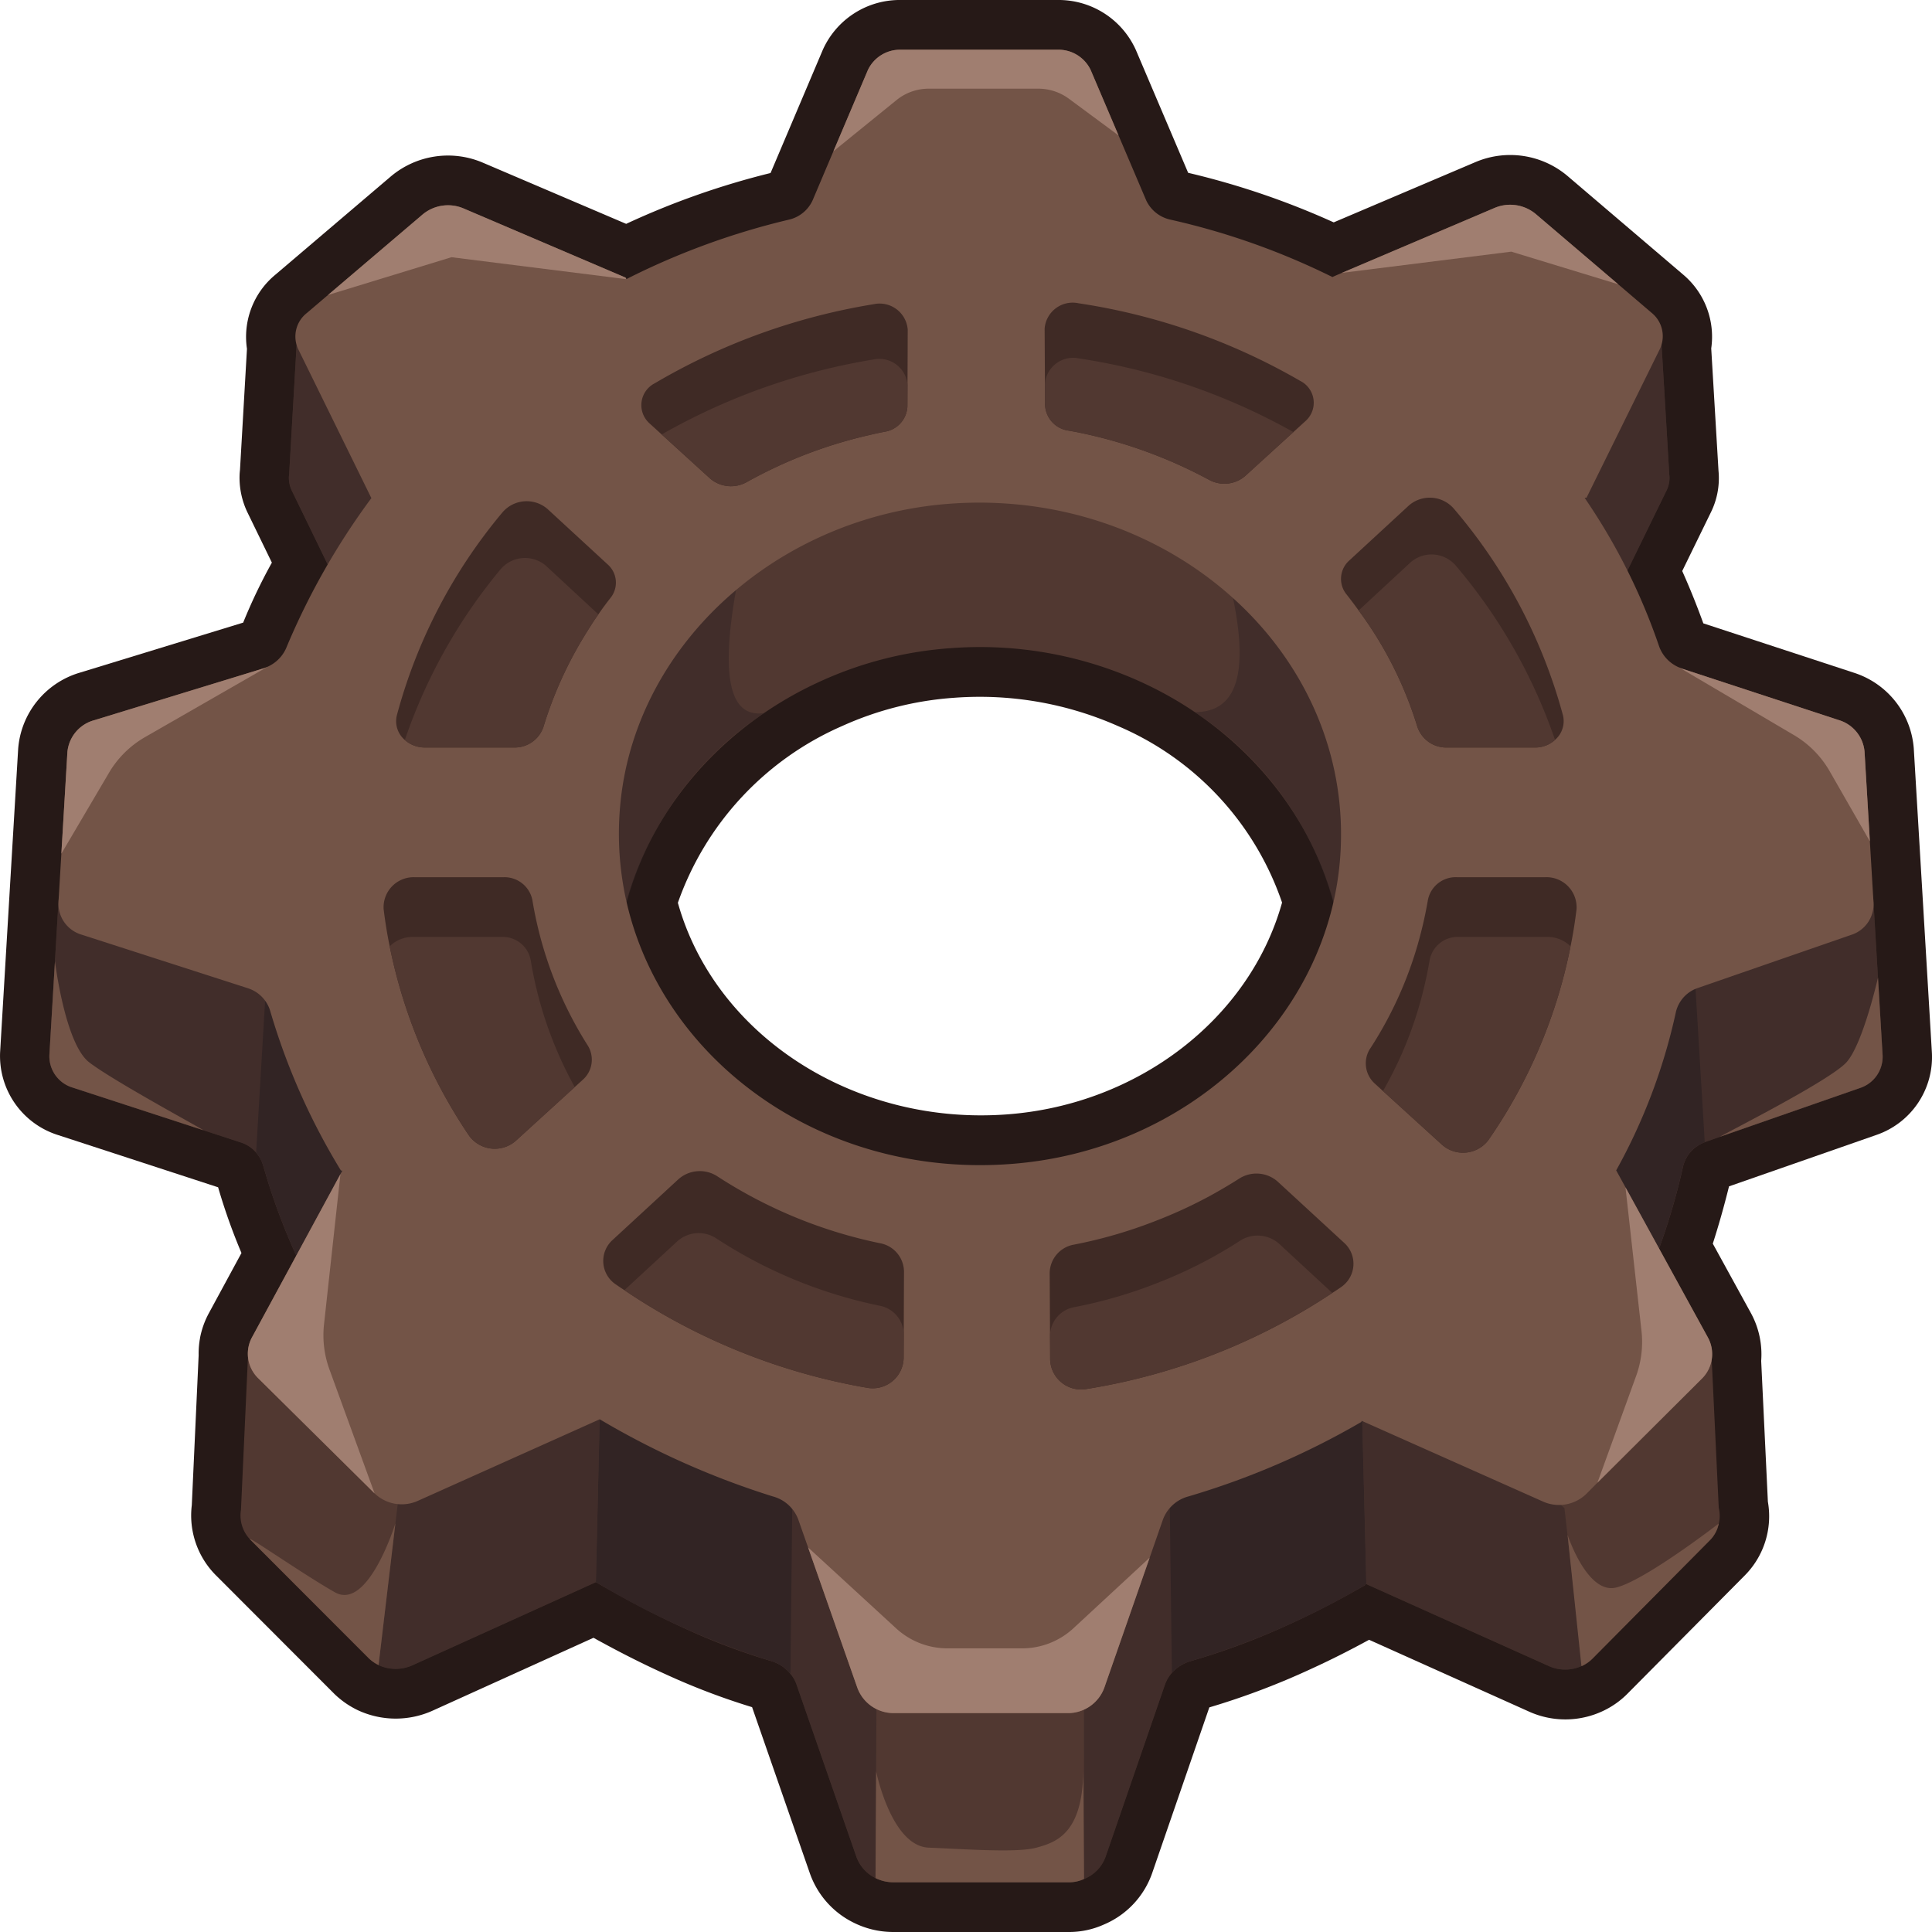 <svg id="Layer_1" data-name="Layer 1" xmlns="http://www.w3.org/2000/svg" viewBox="0 0 150 150"><defs><style>.cls-1{fill:#261917;}.cls-2{fill:#513831;}.cls-3{opacity:0.51;}.cls-4{fill:#322424;}.cls-5{fill:#735447;}.cls-6{fill:#3f2a25;}.cls-7{fill:#a07e70;}</style></defs><path class="cls-1" d="M148.585,58.106a6.705,6.705,0,0,0-4.658-5.878L132.246,48.397c-.515-1.422-1.058-2.766-1.639-4.063l2.218-4.541a5.983,5.983,0,0,0,.599-3.241c-.001-.013-.002-.025-.002-.038l-.563-9.464a6.31,6.31,0,0,0-2.167-5.72l-8.998-7.674a6.893,6.893,0,0,0-7.111-1.083L103.549,17.265a61.472,61.472,0,0,0-11.301-3.848L88.191,3.886A6.572,6.572,0,0,0,82.101,0H69.964a6.542,6.542,0,0,0-6.094,3.898l-4.044,9.535a61.567,61.567,0,0,0-11.21,3.947L37.486,12.629a6.885,6.885,0,0,0-7.135,1.064l-8.985,7.647a6.256,6.256,0,0,0-2.192,5.742l-.541,9.392c-.013.115-.025.255-.03.344a6.222,6.222,0,0,0,.608,2.962l1.897,3.902a42.568,42.568,0,0,0-2.228,4.658L6.19,52.227a6.701,6.701,0,0,0-4.78,5.92L.011,81.645a6.435,6.435,0,0,0,4.462,6.47l12.461,4.066a46.124,46.124,0,0,0,1.814,5.102l-2.519,4.648a6.657,6.657,0,0,0-.703,1.967h.005c-.017.084-.032.17-.043.256a6.534,6.534,0,0,0-.065,1.067l-.532,11.64a6.577,6.577,0,0,0,1.869,5.441l9.22,9.231a6.9,6.9,0,0,0,1.785,1.239,6.96,6.96,0,0,0,5.837.037l12.477-5.652c1.979,1.096,3.816,2.024,5.564,2.815a53.472,53.472,0,0,0,6.749,2.571l4.468,12.85a6.769,6.769,0,0,0,3.437,3.892,6.889,6.889,0,0,0,3.062.715H82.97a6.548,6.548,0,0,0,2.722-.574,6.744,6.744,0,0,0,3.779-4.047l4.421-12.818a57.872,57.872,0,0,0,7.91-2.992c1.471-.671,2.976-1.428,4.493-2.257l12.377,5.557a6.847,6.847,0,0,0,5.804-.039,6.659,6.659,0,0,0,1.88-1.331l9.091-9.165a6.52,6.52,0,0,0,1.811-5.742l-.52-10.932a6.681,6.681,0,0,0-.798-3.714l-2.959-5.39c.451-1.4.869-2.873,1.26-4.448l11.432-3.989a6.393,6.393,0,0,0,4.317-6.43ZM99.539,70.076C97.03,79.068,88.382,85.773,78.152,86.523c-11.861.871-22.642-6.133-25.522-16.43A23.439,23.439,0,0,1,65.383,56.369a25.362,25.362,0,0,1,8.712-2.195A26.507,26.507,0,0,1,86.814,56.377,22.963,22.963,0,0,1,99.539,70.076Z"/><path class="cls-2" d="M145.379,69.477a2.966,2.966,0,0,0-1.963-2.035l-12.222-4.048a2.888,2.888,0,0,1-1.851-1.771,51.795,51.795,0,0,0-3.957-8.777c-.58-1.015-1.214-2.017-1.889-2.989l.152-.02,5.751-11.775a2.165,2.165,0,0,0,.186-1.328l.011.01-.685-11.513-5.959,2.835L122.368,29.738l-2.724-2.348a3.09,3.09,0,0,0-3.18-.486L103.742,32.365l-.01.019a55.954,55.954,0,0,0-12.705-4.537,2.753,2.753,0,0,1-1.907-1.542L87.142,21.608l-2.374-5.62a2.806,2.806,0,0,0-2.6-1.594H69.916a2.773,2.773,0,0,0-2.597,1.594l-2.363,5.62-1.98,4.706a2.716,2.716,0,0,1-1.893,1.533A57.264,57.264,0,0,0,48.372,32.547l-.019-.096-12.753-5.509a3.09,3.09,0,0,0-3.179.486L29.701,29.767l-.588-1.681-5.996-2.845L22.451,36.793c-.003.068-.017.126-.02.194a2.286,2.286,0,0,0,.22,1.096L28.37,49.847l.021.02c-.673.971-1.349,1.964-1.993,2.979a47.282,47.282,0,0,0-4.638,8.767,2.913,2.913,0,0,1-1.904,1.761L6.635,67.463a2.959,2.959,0,0,0-1.939,1.809,2.216,2.216,0,0,0-.153.707L3.836,81.875A2.538,2.538,0,0,0,5.653,84.443l13.016,4.247a2.695,2.695,0,0,1,1.218.794l-0.0.011a2.545,2.545,0,0,1,.563,1.049c.03.096.059.202.088.297a48.433,48.433,0,0,0,3.819,9.36c.507.982,1.06,1.965,1.616,2.918l.113.022-1.076,1.996-1.084-.098-4.641-.424-.576,12.606a2.69,2.69,0,0,0,.75,2.343l9.147,9.158a3.014,3.014,0,0,0,.785.554,3.139,3.139,0,0,0,2.036.215,3.189,3.189,0,0,0,.603-.203l1.423-.644,12.775-5.788.035-.022c2.226,1.288,4.551,2.533,6.965,3.624a49.259,49.259,0,0,0,6.611,2.492,3.044,3.044,0,0,1,1.53,1.006,2.604,2.604,0,0,1,.482.86l4.622,13.296a2.957,2.957,0,0,0,1.503,1.704,3.1,3.1,0,0,0,1.383.325H82.97a2.748,2.748,0,0,0,1.194-.255,2.931,2.931,0,0,0,1.689-1.773l4.586-13.296a2.812,2.812,0,0,1,.549-.94,3.116,3.116,0,0,1,1.471-.916,53.761,53.761,0,0,0,7.763-2.908c1.995-.91,3.938-1.931,5.795-3.006l.021-.078.047.022,14.15,6.354a3.079,3.079,0,0,0,2.546.011.165.165,0,0,0,.069-.023,2.846,2.846,0,0,0,.795-.565l9.096-9.17a2.535,2.535,0,0,0,.702-1.312.011.011,0,0,1,.011-.011,2.668,2.668,0,0,0-.011-1.209l-.591-12.451-4.64.424-1.084.098h-.034l-1.079-1.986-.024-.022a30.343,30.343,0,0,0,1.435-2.778,51.574,51.574,0,0,0,3.253-9.819,2.638,2.638,0,0,1,.983-1.473,3.024,3.024,0,0,1,.694-.381c.022-.011.033-.011.055-.021L144.402,84.474a2.553,2.553,0,0,0,1.761-2.557l-.713-11.979A2.143,2.143,0,0,0,145.379,69.477Zm-41.018,8.552c-.78,12.897-11.876,23.543-25.894,24.592C61.128,103.91,46.995,90.862,47.818,75.147c.021-.455.065-.909.109-1.374.996-9.233,7.295-17.072,15.886-20.927a29.189,29.189,0,0,1,10.009-2.523,30.135,30.135,0,0,1,14.541,2.523c9.031,4.026,15.461,12.406,15.993,22.301A22.613,22.613,0,0,1,104.361,78.029Z"/><g class="cls-3"><path class="cls-4" d="M21.512,69.272l-.975,21.569c-.03-.096-.059-.202-.088-.297a2.545,2.545,0,0,0-.563-1.049l0-.011a2.695,2.695,0,0,0-1.218-.794l-2.857-.93a.034.034,0,0,1-.022-.011L5.653,84.443A2.538,2.538,0,0,1,3.836,81.875l.708-11.896a2.216,2.216,0,0,1,.153-.707Z"/></g><g class="cls-3"><path class="cls-4" d="M68.918,124.94l-.869,7.748-.073,13.127a2.957,2.957,0,0,1-1.503-1.704l-4.622-13.296a2.604,2.604,0,0,0-.482-.86,3.044,3.044,0,0,0-1.53-1.006,49.259,49.259,0,0,1-6.611-2.492c2.265-6.202,5.086-14.127,5.086-14.127Z"/></g><g class="cls-3"><path class="cls-4" d="M100.221,126.052a53.761,53.761,0,0,1-7.763,2.908,3.116,3.116,0,0,0-1.471.916,2.812,2.812,0,0,0-.549.94l-4.586,13.296a2.931,2.931,0,0,1-1.689,1.773l-.007-18.573,6.362-15.784S97.752,119.776,100.221,126.052Z"/></g><path class="cls-4" d="M61.509,117.155,61.369,129.955a3.044,3.044,0,0,0-1.53-1.006,62.593,62.593,0,0,1-13.576-6.115l.294-12.644H58.343Z"/><path class="cls-4" d="M30.687,93.97l-6.33,6.231a48.263,48.263,0,0,1-3.908-9.657,2.545,2.545,0,0,0-.563-1.049l0-.011L20.583,77.696l8.43,6.673Z"/><g class="cls-3"><path class="cls-4" d="M46.557,110.189l-.294,12.644-.035.022L33.453,128.644l-1.423.644a3.189,3.189,0,0,1-.603.203,3.139,3.139,0,0,1-2.036-.215L30.698,118.275l.181-1.508,13.196-10.727Z"/></g><g class="cls-3"><path class="cls-4" d="M145.451,69.938l.713,11.979a2.553,2.553,0,0,1-1.761,2.557l-10.859,3.782a.034.034,0,0,1-.022.011l-1.111.391c-.022.011-.033.011-.055.021a3.024,3.024,0,0,0-.694.381l-.922-19.583h14.64A2.143,2.143,0,0,1,145.451,69.938Z"/></g><path class="cls-4" d="M105.724,108.646l.36,14.344-.047-.022-.021.078a60.763,60.763,0,0,1-13.558,5.914,3.116,3.116,0,0,0-1.471.916l-.166-12.876,3.131-8.353Z"/><path class="cls-4" d="M132.355,88.679a2.693,2.693,0,0,0-1.677,1.854,51.574,51.574,0,0,1-3.253,9.819l-5.823-6.35,1.612-10.692,8.374-7.407Z"/><g class="cls-3"><path class="cls-4" d="M122.85,129.333a3.108,3.108,0,0,1-2.616.011L106.084,122.99l-.33-13.118,2.462-4.55L121.465,117.088Z"/></g><g class="cls-3"><path class="cls-4" d="M129.597,36.744l-.011-.01a2.165,2.165,0,0,1-.186,1.328l-5.751,11.775-.152.02c.675.972-16.956,24.236-16.381,25.29h-2.759A25.676,25.676,0,0,0,92.752,55.29c5.499.006,3.805-8.453-.298-19.639H59.595c-3.512,12.348-4.394,20.313-.264,19.709a25.832,25.832,0,0,0-11.403,18.413c-.044.464-.088.919-.109,1.374H35.286c.649-1.054-7.569-24.309-6.895-25.28l-.021-.02L22.652,38.082a2.286,2.286,0,0,1-.22-1.096c.003-.068.017-.126.02-.194l.667-11.552,5.996,2.845.588,1.681,2.719-2.339a3.09,3.09,0,0,1,3.179-.486l12.753,5.509.019.096a57.264,57.264,0,0,1,12.711-4.7,2.716,2.716,0,0,0,1.893-1.533l1.98-4.706H87.142l1.978,4.697a2.753,2.753,0,0,0,1.907,1.542,55.954,55.954,0,0,1,12.705,4.537l.01-.019L116.464,26.904a3.09,3.09,0,0,1,3.18.486L122.368,29.738l.585-1.671,5.959-2.835Z"/></g><path class="cls-5" d="M142.747,55.901,130.646,51.931a1.831,1.831,0,0,1-.29-.119l-.033-.01a2.812,2.812,0,0,1-1.509-1.618,47.346,47.346,0,0,0-5.784-11.529l.151-.019,5.701-11.56a2.329,2.329,0,0,0-.667-2.802l-2.579-2.203-6.413-5.466a3.104,3.104,0,0,0-3.15-.476l-11.886,5.056-.717.311-.01.019a55.789,55.789,0,0,0-12.584-4.461,2.709,2.709,0,0,1-1.888-1.504l-2.143-5.034-2.167-5.09a2.767,2.767,0,0,0-2.575-1.565H69.964A2.757,2.757,0,0,0,67.391,5.416L64.705,11.746l-1.616,3.812a2.685,2.685,0,0,1-1.875,1.504,57.057,57.057,0,0,0-12.59,4.612l-.019-.104-.042-.019-12.592-5.377a3.081,3.081,0,0,0-3.149.467L25.467,22.902l-1.643,1.4a2.313,2.313,0,0,0-.673,2.802l5.668,11.541.021.019a55.333,55.333,0,0,0-6.562,11.51,2.833,2.833,0,0,1-1.495,1.588,2.622,2.622,0,0,1-.39.149L7.303,55.921A2.827,2.827,0,0,0,5.234,58.378l-.694,11.663a2.503,2.503,0,0,0,1.8,2.527l12.89,4.153A2.648,2.648,0,0,1,20.993,78.538a51.444,51.444,0,0,0,5.473,12.335l.112.021-.146.265-6.846,12.631a2.668,2.668,0,0,0,.439,3.197l9.058,8.961a3.048,3.048,0,0,0,3.388.564l14.051-6.301.035-.022A63.38,63.38,0,0,0,59.995,116.18a2.906,2.906,0,0,1,1.991,1.817l.754,2.146,3.821,10.887A3.002,3.002,0,0,0,69.417,133.006H82.887a3.006,3.006,0,0,0,2.853-1.975l3.52-10.096,1.019-2.926A2.907,2.907,0,0,1,92.278,116.18a60.97,60.97,0,0,0,13.42-5.782l.021-.088,14.05,6.257a3.046,3.046,0,0,0,3.376-.564l.877-.884,8.129-8.099a2.682,2.682,0,0,0,.433-3.208L126.201,92.18l-.699-1.275-.024-.032A44.901,44.901,0,0,0,130.124,78.538a2.609,2.609,0,0,1,1.716-1.838l11.874-4.112A2.494,2.494,0,0,0,145.46,70.092L144.761,58.338A2.818,2.818,0,0,0,142.747,55.901ZM104.071,66.28C103.296,78.912,92.308,89.357,78.432,90.374,60.769,91.68,46.463,78.112,48.194,62.108c1.341-12.291,12.329-22.062,25.641-23.006C90.724,37.907,105.041,50.591,104.071,66.28Z"/><path class="cls-6" d="M119.982,68.106h-6.884a2.194,2.194,0,0,0-2.234,1.76c-.133.759-.288,1.529-.477,2.28a30.066,30.066,0,0,1-4.002,9.259l-.011.01a2.117,2.117,0,0,0,.387,2.733l.611.557L111.914,88.838a2.463,2.463,0,0,0,3.649-.328,40.08,40.08,0,0,0,6.374-15.036c.197-.948.347-1.915.465-2.88A2.338,2.338,0,0,0,119.982,68.106Zm1.354-12.616a41.173,41.173,0,0,0-8.479-16.019,2.472,2.472,0,0,0-3.463-.233L104.75,43.523a1.91,1.91,0,0,0-.194,2.641c.316.404.631.817.926,1.232a2.306,2.306,0,0,1,.147.197,29.739,29.739,0,0,1,4.41,8.818,2.363,2.363,0,0,0,2.305,1.625h6.814a2.266,2.266,0,0,0,1.573-.592A1.919,1.919,0,0,0,121.337,55.49ZM104.337,96.472l-5.097-4.696a2.485,2.485,0,0,0-3.017-.276c-.717.457-1.457.893-2.21,1.308a35.675,35.675,0,0,1-4.182,1.941c-.045.021-.09.032-.136.053a36.247,36.247,0,0,1-6.311,1.83,2.271,2.271,0,0,0-1.887,2.201l.036,6.738a2.403,2.403,0,0,0,2.847,2.266,48.264,48.264,0,0,0,19.06-7.454c.236-.151.472-.302.696-.464A2.188,2.188,0,0,0,104.337,96.472Zm-3.383-66.896A48.782,48.782,0,0,0,83.733,23.545a2.182,2.182,0,0,0-2.628,1.972l.032,5.936A2.104,2.104,0,0,0,82.957,33.432c.27.048.55.096.82.154a36.735,36.735,0,0,1,9.975,3.603c.033.019.076.039.109.058a2.478,2.478,0,0,0,2.817-.291l4.691-4.275A1.897,1.897,0,0,0,100.954,29.575ZM68.33,96.525a36.745,36.745,0,0,1-12.651-5.206,2.496,2.496,0,0,0-3.027.255l-5.077,4.684A2.191,2.191,0,0,0,47.77,99.694c.236.162.472.323.708.474a48.384,48.384,0,0,0,18.803,7.571,2.406,2.406,0,0,0,2.878-2.266l.027-6.748A2.263,2.263,0,0,0,68.33,96.525Zm-.507-72.905a48.978,48.978,0,0,0-17.002,6.146,1.9,1.9,0,0,0-.389,3.108l.941.857,3.768,3.43a2.491,2.491,0,0,0,2.829.271.04.04,0,0,1,.022-.01,35.778,35.778,0,0,1,9.454-3.634c.41-.096.831-.193,1.252-.27a2.083,2.083,0,0,0,1.754-1.97l.024-5.947A2.189,2.189,0,0,0,67.823,23.62ZM47.175,43.817l-4.664-4.297a2.471,2.471,0,0,0-3.485.243,41.023,41.023,0,0,0-8.202,15.727,1.91,1.91,0,0,0,.608,1.963,2.332,2.332,0,0,0,1.575.582H39.909a2.349,2.349,0,0,0,2.279-1.585,30.696,30.696,0,0,1,2.575-6.039c.39-.703.811-1.376,1.243-2.049.148-.227.295-.444.453-.662.294-.434.61-.858.936-1.272A1.889,1.889,0,0,0,47.175,43.817Zm-1.527,37.379a30.228,30.228,0,0,1-4.314-11.319,2.211,2.211,0,0,0-2.248-1.77H32.202a2.333,2.333,0,0,0-2.416,2.488c.119.965.272,1.932.47,2.88A40.571,40.571,0,0,0,36.432,88.193a2.469,2.469,0,0,0,3.66.338l4.532-4.131.587-.535A2.084,2.084,0,0,0,45.648,81.196Z"/><path class="cls-2" d="M120.159,72.743H113.248a2.206,2.206,0,0,0-2.243,1.764c-.133.775-.289,1.541-.478,2.308a30.014,30.014,0,0,1-3.154,7.891L111.914,88.838a2.463,2.463,0,0,0,3.649-.328,40.08,40.08,0,0,0,6.374-15.036A2.516,2.516,0,0,0,120.159,72.743Zm-7.156-28.857a2.475,2.475,0,0,0-3.476-.235l-4.044,3.746a2.306,2.306,0,0,1,.147.197,29.739,29.739,0,0,1,4.41,8.818,2.363,2.363,0,0,0,2.305,1.625h6.814a2.266,2.266,0,0,0,1.573-.592A41.846,41.846,0,0,0,113.003,43.886ZM99.337,96.589a2.519,2.519,0,0,0-3.03-.279c-.719.471-1.463.911-2.219,1.33a35.747,35.747,0,0,1-4.198,1.957c-.045.021-.091.032-.136.054a36.258,36.258,0,0,1-6.337,1.834,2.289,2.289,0,0,0-1.895,2.23l.01,1.857a2.403,2.403,0,0,0,2.847,2.266,48.264,48.264,0,0,0,19.06-7.454ZM83.766,27.828a2.192,2.192,0,0,0-2.638,1.996l.009,1.629A2.104,2.104,0,0,0,82.957,33.432c.27.048.55.096.82.154a36.735,36.735,0,0,1,9.975,3.603c.033.019.076.039.109.058a2.478,2.478,0,0,0,2.817-.291l3.741-3.409A48.858,48.858,0,0,0,83.766,27.828ZM68.303,101.377a36.586,36.586,0,0,1-12.702-5.237,2.484,2.484,0,0,0-3.04.257l-4.084,3.772a48.384,48.384,0,0,0,18.803,7.571,2.406,2.406,0,0,0,2.878-2.266l.007-1.878A2.288,2.288,0,0,0,68.303,101.377Zm-.507-73.463A49.236,49.236,0,0,0,51.374,33.731l3.768,3.43a2.491,2.491,0,0,0,2.829.271.04.04,0,0,1,.022-.01,35.778,35.778,0,0,1,9.454-3.634c.41-.096.831-.193,1.252-.27a2.083,2.083,0,0,0,1.754-1.97l.007-1.648A2.198,2.198,0,0,0,67.796,27.914ZM42.387,43.925a2.492,2.492,0,0,0-3.499.245,41.818,41.818,0,0,0-7.456,13.284,2.332,2.332,0,0,0,1.575.582H39.909a2.349,2.349,0,0,0,2.279-1.585,30.696,30.696,0,0,1,2.575-6.039c.39-.703.811-1.376,1.243-2.049.148-.227.295-.444.453-.662ZM41.201,74.527a2.212,2.212,0,0,0-2.257-1.784H32.034a2.511,2.511,0,0,0-1.778.732A40.571,40.571,0,0,0,36.432,88.193a2.469,2.469,0,0,0,3.66.338l4.532-4.131A30.375,30.375,0,0,1,41.201,74.527Z"/><path class="cls-7" d="M20.782,51.762l-9.484,5.446A7.698,7.698,0,0,0,8.487,59.956L4.764,66.28l.47-7.902a2.834,2.834,0,0,1,2.07-2.458l13.087-4.009A2.622,2.622,0,0,0,20.782,51.762Z"/><path class="cls-7" d="M29.083,115.948l-9.058-8.961a2.668,2.668,0,0,1-.439-3.197l6.846-12.631L25.164,102.761a7.756,7.756,0,0,0,.426,3.594Z"/><path class="cls-7" d="M48.625,21.674,35.052,19.97,25.467,22.902l7.356-6.26a3.081,3.081,0,0,1,3.149-.467l12.592,5.377C48.604,21.637,48.625,21.674,48.625,21.674Z"/><path class="cls-7" d="M144.761,58.338l.416,6.986-3.15-5.496a7.703,7.703,0,0,0-2.776-2.774l-8.894-5.241a1.831,1.831,0,0,0,.29.119l12.101,3.97A2.818,2.818,0,0,1,144.761,58.338Z"/><path class="cls-7" d="M132.152,107.02l-8.129,8.099,2.996-8.262a7.76,7.76,0,0,0,.418-3.597L126.201,92.18l6.385,11.632A2.682,2.682,0,0,1,132.152,107.02Z"/><path class="cls-7" d="M125.636,22.071l-8.3-2.533-13.149,1.647,11.886-5.056a3.104,3.104,0,0,1,3.15.476Z"/><path class="cls-7" d="M86.844,10.515l-3.884-2.871A4.006,4.006,0,0,0,80.587,6.884H72.137a3.974,3.974,0,0,0-2.495.857L64.705,11.746,67.387,5.427a2.762,2.762,0,0,1,2.577-1.566H82.101a2.767,2.767,0,0,1,2.575,1.565Z"/><path class="cls-7" d="M89.26,120.935l-3.52,10.096a3.006,3.006,0,0,1-2.853,1.975H69.417a3.002,3.002,0,0,1-2.856-1.975L62.74,120.143l6.858,6.302a5.879,5.879,0,0,0,3.983,1.532h5.751a5.862,5.862,0,0,0,3.991-1.543Z"/><path class="cls-5" d="M30.698,118.275,29.391,129.276a3.014,3.014,0,0,1-.785-.554l-9.147-9.158c-.62-.623,3.983,2.61,6.549,4.064C28.593,125.086,30.698,118.275,30.698,118.275Z"/><path class="cls-5" d="M84.103,137.525l.061,8.359a2.748,2.748,0,0,1-1.194.255H69.359a3.1,3.1,0,0,1-1.383-.325l.046-8.289s1.172,5.799,4.077,5.926c2.905.116,6.863.416,8.374,0C81.994,143.035,84.044,142.366,84.103,137.525Z"/><path class="cls-5" d="M133.444,118.286a2.535,2.535,0,0,1-.702,1.312l-9.096,9.17a2.846,2.846,0,0,1-.795.565.165.165,0,0,1-.069.023L121.706,119.164s1.512,4.632,3.758,4.094C127.649,122.733,133.097,118.553,133.444,118.286Z"/><path class="cls-5" d="M15.79,87.749,5.653,84.443A2.538,2.538,0,0,1,3.836,81.875l.431-7.245s.777,6.408,2.659,7.85C8.769,83.896,15.44,87.506,15.79,87.749Z"/><path class="cls-5" d="M145.806,75.902l.358,6.014a2.553,2.553,0,0,1-1.761,2.557l-10.859,3.782c.493-.317,8.541-4.364,9.818-5.782C144.636,81.06,145.806,75.902,145.806,75.902Z"/></svg>